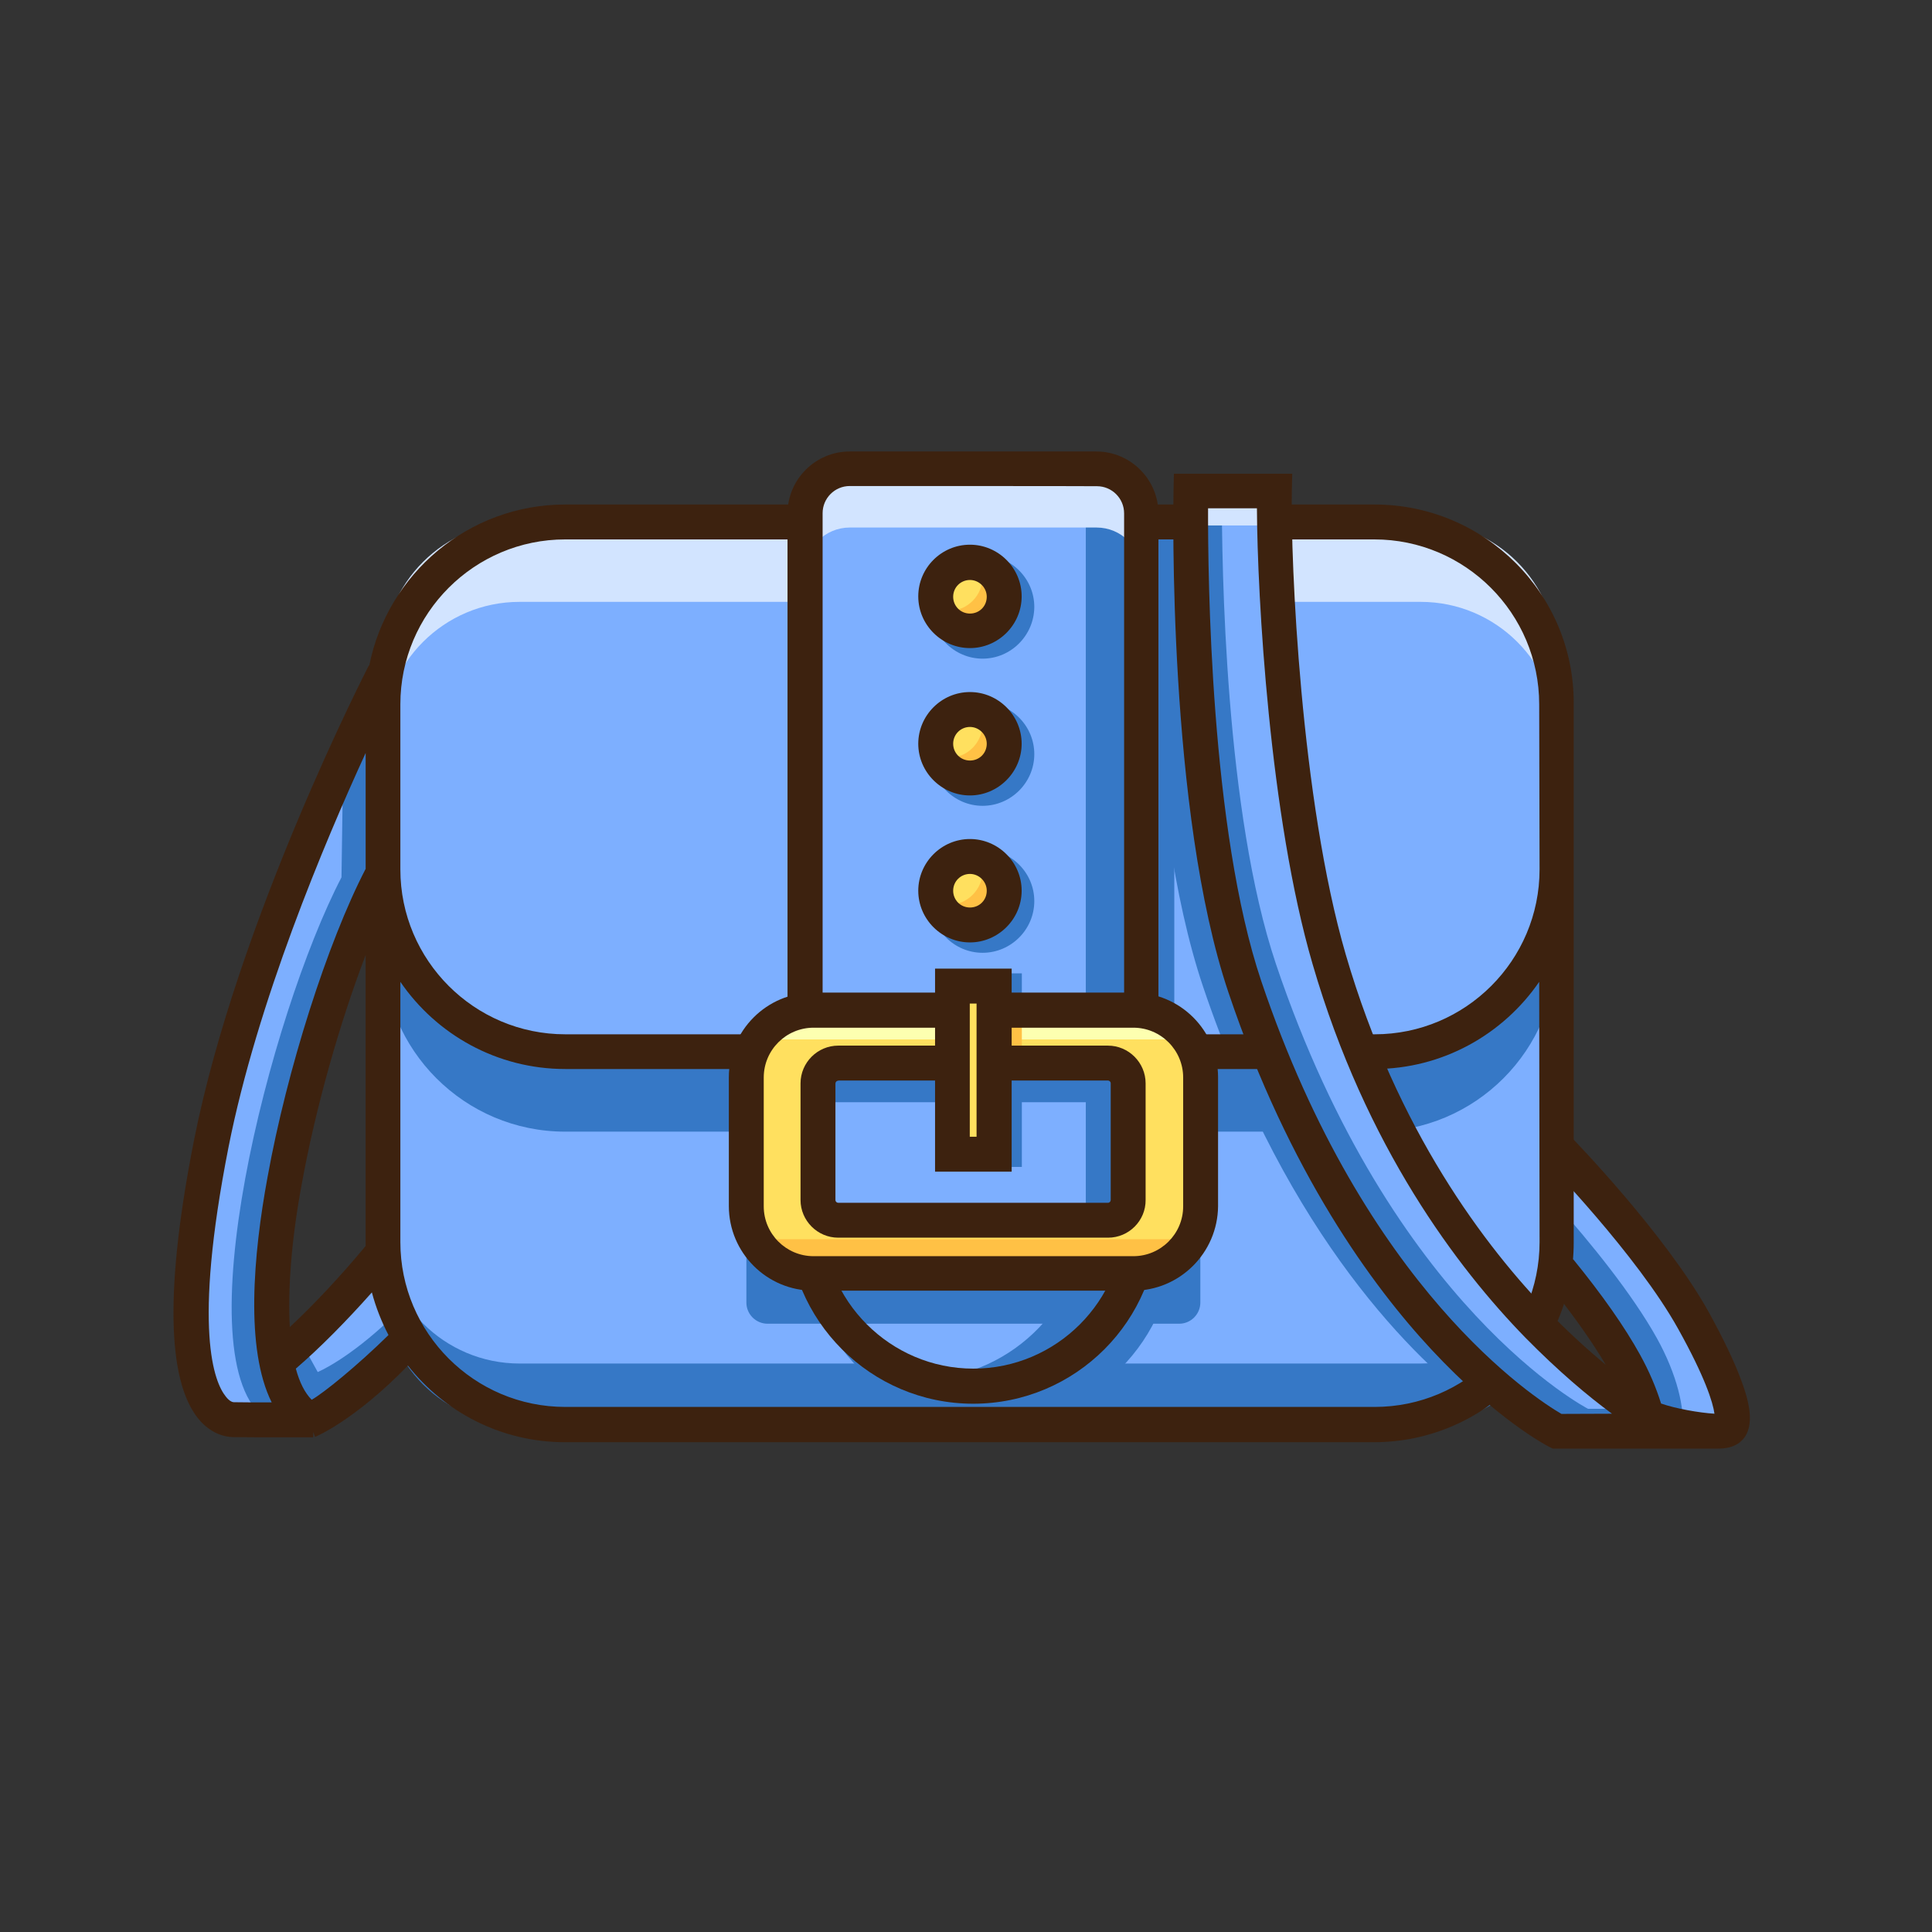 <?xml version="1.0" encoding="utf-8"?>
<!-- Generator: Adobe Illustrator 16.0.0, SVG Export Plug-In . SVG Version: 6.00 Build 0)  -->
<!DOCTYPE svg PUBLIC "-//W3C//DTD SVG 1.1//EN" "http://www.w3.org/Graphics/SVG/1.1/DTD/svg11.dtd">
<svg t="1626439212232" class="icon" viewBox="0 0 1024 1024" version="1.1" xmlns="http://www.w3.org/2000/svg" p-id="14671" width="200" height="200"><rect x="0" y="0" width="1024" height="1024" fill="#333333" stroke="none"/><path d="M728.5 755H299.6c-53.4 0-96.6-43.3-96.6-96.6V373.2c0-53.4 43.3-96.6 96.6-96.6h428.8c53.4 0 96.6 43.3 96.6 96.6v285.1c0.2 53.4-43 96.7-96.5 96.7z" fill="#7DAFFF" p-id="14672"></path><path d="M752.9 722.7H275.4c-39.9 0-72.4-32.4-72.4-72.4v32.3c0 39.9 32.4 72.4 72.4 72.4H753c39.9 0 72.4-32.4 72.4-72.4v-32.3c-0.2 40.1-32.6 72.4-72.5 72.4z m-24.4-122.9H299.6c-53.4 0-96.6-43.3-96.6-96.6v-87.5c0-53.4 43.3-96.6 96.6-96.6h428.8c53.4 0 96.6 43.3 96.6 96.6v87.5c0.2 53.3-43 96.6-96.5 96.6z" fill="#3678C6" p-id="14673"></path><path d="M728.5 557.4H299.6c-53.4 0-96.6-43.3-96.6-96.6v-87.5c0-53.4 43.3-96.6 96.6-96.6h428.8c53.4 0 96.6 43.3 96.6 96.6v87.5c0.2 53.3-43 96.6-96.5 96.6z" fill="#7DAFFF" p-id="14674"></path><path d="M752.9 276.6H275.4c-39.9 0-72.4 32.4-72.4 72.4v42.4c0-39.9 32.4-72.4 72.4-72.4H753c39.9 0 72.4 32.4 72.4 72.4V349c-0.2-40.1-32.6-72.4-72.5-72.4z" fill="#D2E4FF" p-id="14675"></path><path d="M826.7 673.5c12.3 15.2 25.4 32.8 34.6 49.3 5.9 10.6 9.7 20.7 11.8 29.6l-3.2-3.1c8.6 5.8 27.2 10.6 37.1 10.5 12.4-0.2 7.6-28.8-9.5-59.7-22.7-40.9-72.4-91.7-72.4-91.7l1.6 65.1z" fill="#7DAFFF" p-id="14676"></path><path d="M873.2 752.4c-0.1-0.5-0.2-0.9-0.4-1.4-1-0.6-2-1.1-2.8-1.7l3.2 3.1z m5-43.1c-13.3-23.9-35.9-51.4-52.3-69.9l0.7 34c12.3 15.2 25.4 32.8 34.6 49.3 5.5 10 9.4 19.7 11.5 28.2 5.4 3 12.2 5.3 18.9 6.7 1.5-10.8-2.7-29-13.4-48.3z m-353.6 44.8c-54.1 0-97.9-43.9-97.9-97.9V293.7c0-14.4 11.7-26 26-26h143.7c14.4 0 26 11.7 26 26v362.4c0.1 54.1-43.7 98-97.8 98z" fill="#3678C6" p-id="14677"></path><path d="M814.2 723.1c-41.7-36.9-99.8-104.6-131.9-214.5-23.2-79.6-30-191.7-29.1-234.4H609s-3.5 153.5 28.7 248.9C682.9 656.9 751 721.2 783.9 746c12.5-5.6 19.6-5.4 30.3-22.9z" fill="#3678C6" p-id="14678"></path><path d="M210.5 716.5C183 745.1 163.7 753 163.7 753l-17.3-31.1c15.9-13.1 37.6-35 56.5-58.3l7.6 52.9z" fill="#7DAFFF" p-id="14679"></path><path d="M168.4 727.2l-9.1-16.5c-4.6 4.2-8.8 8-12.7 11.2l17.3 31.1s19.4-7.9 46.8-36.5l-2.6-18.5c-23.7 22.7-39.7 29.2-39.7 29.2z" fill="#3678C6" p-id="14680"></path><path d="M202.3 464.1c-38.5 73.7-85.8 260.6-38.5 288.3l2.5 0.1c-8.9 0-32.5 0.1-42.4-0.1-12.4-0.2-36.5-21.3-11.8-146.1 23-116.7 91.8-249.4 91.8-249.4l-1.6 107.2z" fill="#7DAFFF" p-id="14681"></path><path d="M203.7 356.9s-9.1 17.6-21.8 45.6L181 465c-38 73-84.9 257.1-39.6 287.4h24.9l-2.5-0.1c-47.3-27.7 0-214.6 38.5-288.3l1.4-107.1z" fill="#3678C6" p-id="14682"></path><path d="M728.5 267.4H299.6c-51.4 0-94.3 36.9-103.9 85.4l-0.2-0.1c-0.7 1.4-69.6 135.2-92.7 251.8-15.2 77-14.4 126.6 2.2 147.3 5.1 6.3 11.7 9.7 18.5 9.9 5.5 0.1 15 0.1 24 0.1H166V759l1 2.6c0.9-0.4 21.1-8.9 49.2-37.8 19.4 24.7 49.6 40.6 83.2 40.6h428.8c58.4 0 105.9-47.6 105.9-105.9V373.2c0.4-58.4-47.2-105.8-105.6-105.8zM144 743.3c-7.8 0-15.4 0-20-0.1-0.5 0-2.2-0.2-4.4-3.1-5.9-7.4-17.6-34.9 1.5-132 15.2-76.8 50.9-161.5 72.7-209v61.4c-20.3 39.2-41.7 106.4-52 163.4-7.6 41.2-11.9 91.1 2.2 119.4z m16-116.1c7.3-40.1 20-84.9 33.8-121v154.2c-12.7 15.3-27 30.7-40.2 43-1.1-20 0.8-46.2 6.4-76.2z m5.2 114.7c-3.6-3.6-6.4-9.1-8.4-16.5 12.6-10.8 26.9-25.3 40.3-40.4 2.1 7.9 5.1 15.5 8.8 22.6-16.5 16.2-34.2 30.6-40.7 34.3zM816 658.3c0 48.2-39.2 87.4-87.4 87.4h-429c-48.2 0-87.4-39.2-87.4-87.4V520.4c19.1 27.9 51.2 46.2 87.4 46.2h428.8c36.2 0 68.3-18.4 87.4-46.2l0.2 137.9z m0-197.5c0 48.2-39.2 87.4-87.4 87.4h-429c-48.2 0-87.4-39.2-87.4-87.4v-87.5c0-48.2 39.2-87.4 87.4-87.4h428.8c48.2 0 87.4 39.2 87.4 87.4l0.2 87.5z" fill="#3D220F" p-id="14683"></path><path d="M515.8 734.8c-49.2 0-89.1-39.9-89.1-89.1V272.2c0-13.1 10.6-23.7 23.7-23.7h130.8c13.1 0 23.7 10.6 23.7 23.7v373.5c0.1 49.1-39.8 89.1-89.1 89.1z" fill="#7DAFFF" p-id="14684"></path><path d="M581.3 248.4h-16.8c6.7 4.2 11 11.6 11 20.1V642c0 47.9-37.8 87-85.4 89.1 8.1 2.5 16.8 3.8 25.8 3.8 49.2 0 89.1-39.9 89.1-89.1V272.3c0-13.3-10.6-23.9-23.7-23.9z" fill="#3678C6" p-id="14685"></path><path d="M581.3 242.8H450.4c-13.1 0-23.7 12.4-23.7 25.5v35c0-13.1 10.6-23.7 23.7-23.7h130.8c13.1 0 23.7 10.6 23.7 23.7v-35c0.1-13-10.5-25.5-23.6-25.5z" fill="#D2E4FF" p-id="14686"></path><path d="M519.5 515.9h22.1v102.6h-22.1V515.9z" fill="#3678C6" p-id="14687"></path><path d="M625 562.1H406.8c-6.2 0-11.2 5.1-11.2 11.2v117.1c0 6.2 5.1 11.2 11.2 11.2H625c6.2 0 11.2-5.1 11.2-11.2V573.3c-0.1-6.2-5-11.2-11.2-11.2z m-18 109.4c0 4.4-3.6 8-8 8H432.8c-4.4 0-8-3.6-8-8v-79.3c0-4.4 3.6-8 8-8H599c4.4 0 8 3.6 8 8v79.3z" fill="#3678C6" p-id="14688"></path><path d="M515.8 744c-54.2 0-98.4-44.1-98.4-98.4V272.2c0-18.1 14.8-32.9 32.9-32.9h130.8c18.1 0 32.9 14.8 32.9 32.9v373.5c0.2 54.2-43.9 98.3-98.2 98.3z m-65.4-486.4c-8 0-14.4 6.5-14.4 14.4v373.5c0 44 35.9 79.9 79.9 79.9s79.9-35.9 79.9-79.9V272.1c0-8-6.5-14.4-14.4-14.4-0.1-0.1-131-0.1-131-0.1z" fill="#3D220F" p-id="14689"></path><path d="M520.8 349.1c-15 0-27.4-12.3-27.4-27.4 0-15 12.3-27.4 27.4-27.4 15 0 27.4 12.3 27.4 27.4-0.1 15.1-12.4 27.4-27.4 27.4z m0-36.1c-4.9 0-8.9 3.9-8.9 8.9 0 4.9 3.9 8.9 8.9 8.9s8.9-3.9 8.9-8.9c-0.1-5-4-8.9-8.9-8.9z m0 114.1c-15 0-27.4-12.3-27.4-27.4s12.3-27.4 27.4-27.4c15 0 27.4 12.3 27.4 27.4s-12.4 27.4-27.4 27.4z m0-36.2c-4.9 0-8.9 3.9-8.9 8.9 0 4.9 3.9 8.9 8.9 8.9s8.9-3.9 8.9-8.9c-0.1-5-4-8.9-8.9-8.9z m0 114.1c-15 0-27.4-12.3-27.4-27.4s12.3-27.4 27.4-27.4c15 0 27.4 12.3 27.4 27.4S535.8 505 520.8 505z m0-36.2c-4.9 0-8.9 3.9-8.9 8.9 0 4.9 3.9 8.9 8.9 8.9s8.9-3.9 8.9-8.9c-0.1-5-4-8.9-8.9-8.9z" fill="#3678C6" p-id="14690"></path><path d="M496 316.2c0 10 8.1 18.1 18.1 18.1s18.1-8.1 18.1-18.1c0-10-8.1-18.1-18.1-18.1-10 0-18.1 8.1-18.1 18.1zM496 394.2c0 10 8.1 18.1 18.1 18.1 10 0 18.1-8.1 18.1-18.1 0-10-8.1-18.1-18.1-18.1-10 0-18.1 8.1-18.1 18.1zM496 472.1c0 10 8.1 18.1 18.1 18.1 10 0 18.1-8.1 18.1-18.1 0-10-8.1-18.1-18.1-18.1-10 0-18.1 8.1-18.1 18.1z" fill="#FFE05F" p-id="14691"></path><path d="M518.5 296.8c1.5 2.6 2.3 5.7 2.3 8.9 0 10-8.1 18.1-18.1 18.1-2 0-3.8-0.4-5.5-0.9 3.1 5.4 9 9.2 15.8 9.2 10 0 18.1-8.1 18.1-18.1 0-8.1-5.3-14.8-12.6-17.2z m0 77.9c1.5 2.6 2.3 5.7 2.3 8.9 0 10-8.1 18.1-18.1 18.1-2 0-3.8-0.4-5.5-0.9 3.1 5.4 9 9.2 15.8 9.2 10 0 18.1-8.1 18.1-18.1 0-8.1-5.3-14.8-12.6-17.2z m0 77.9c1.5 2.6 2.3 5.7 2.3 8.9 0 10-8.1 18.1-18.1 18.1-2 0-3.8-0.4-5.5-0.9 3.1 5.4 9 9.2 15.8 9.2 10 0 18.1-8.1 18.1-18.1 0-7.9-5.3-14.8-12.6-17.2z" fill="#FFC145" p-id="14692"></path><path d="M514.1 343.5c-15 0-27.4-12.3-27.4-27.4s12.3-27.4 27.4-27.4c15 0 27.4 12.3 27.4 27.4s-12.4 27.4-27.4 27.4z m0-36.1c-4.9 0-8.9 3.9-8.9 8.9 0 4.9 3.9 8.9 8.9 8.9s8.9-3.9 8.9-8.9c0-4.9-4.1-8.9-8.9-8.9z m0 114.2c-15 0-27.4-12.3-27.4-27.4 0-15 12.3-27.4 27.4-27.4 15 0 27.4 12.3 27.4 27.4 0 15-12.4 27.4-27.4 27.4z m0-36.3c-4.9 0-8.9 3.9-8.9 8.9 0 4.9 3.9 8.9 8.9 8.9s8.9-3.9 8.9-8.9c0-4.9-4.1-8.9-8.9-8.9z m0 114.2c-15 0-27.4-12.3-27.4-27.4 0-15 12.3-27.4 27.4-27.4 15 0 27.4 12.3 27.4 27.4 0 15-12.4 27.4-27.4 27.4z m0-36.3c-4.9 0-8.9 3.9-8.9 8.9 0 4.9 3.9 8.9 8.9 8.9s8.9-3.9 8.9-8.9c0-4.9-4.1-8.9-8.9-8.9z" fill="#3D220F" p-id="14693"></path><path d="M885.2 758.7s-127.1-65.9-180.8-250.1c-23.2-79.6-29.8-205.5-29-248.2h-44.3s-3.6 167.4 28.6 262.7c61.4 182.2 165.4 235.7 165.4 235.7h60.1z" fill="#7DAFFF" p-id="14694"></path><path d="M841.7 746.7s-104-53.5-165.4-235.7c-27-80.1-28.8-210.8-28.7-250.7h-16.4s-3.6 167.4 28.6 262.7c61.4 182.2 165.4 235.7 165.4 235.7h60s-7.3-3.8-19-12h-24.5z" fill="#3678C6" p-id="14695"></path><path d="M635.5 262.7h40.1v15.8h-40.1v-15.8z" fill="#D2E4FF" p-id="14696"></path><path d="M925.2 761c3.6-6.2 3-15.2-2.2-29.1-3.6-9.9-9.6-22.4-17.3-36.4-23-41.4-71.7-91.6-73.8-93.7l-13.3 12.9c0.5 0.5 49.1 50.4 70.9 89.7 14.1 25.3 18.4 38.9 19.2 44.9-8.1-0.5-20.6-2.7-28.3-5.4-2.6-8.4-6.3-17.1-11.1-25.8-8.1-14.7-20.1-31.8-35.5-50.7l-14.3 11.7c13.3 16.4 23.9 31.3 31.6 44.3-8.9-7.4-18.9-16.4-29.5-27.2-34.4-35.3-81.1-97-108.3-190.2-23.9-82-29.3-208.6-28.6-245.5l0.2-9.4h-62.7l-0.2 9c-0.1 6.9-3.2 170.1 29.1 265.9 32.2 95.6 76.4 155.8 107.7 189.4 34.4 36.9 61.1 50.9 62.2 51.4l2 1h87.5c9.8 0.1 13.3-4.6 14.7-6.8z m-97.6-11.6c-13.9-8.1-104-65.9-159.1-229.4-27-80.2-28.3-214.6-28.2-250.6h25.9c0.2 46.5 6.7 163.6 29.5 241.6 28.2 96.9 76.9 161.2 112.8 198 17.4 17.7 33.3 31.1 45.9 40.3l-26.8 0.1z" fill="#3D220F" p-id="14697"></path><path d="M613.1 535.5H418.6c-12.7 0-23 10.4-23 23v93.2c0 12.7 10.4 23 23 23h194.5c12.7 0 23-10.4 23-23v-93.2c0-12.7-10.3-23-23-23z m-11.6 84.8c0 17.9-14.7 32.5-32.5 32.5H462.6c-18 0-32.5-14.5-32.5-32.5V590c0-17.9 14.7-32.5 32.5-32.5h111.9c14.9 0 27 12.1 27 27v35.8z" fill="#FFE05F" p-id="14698"></path><path d="M619 531.8H412.8c-5.8 0-10.6 4.8-10.6 10.6v19.1c0-5.8 4.8-10.6 10.6-10.6H619c5.8 0 10.6 4.8 10.6 10.6v-19.1c0-5.8-4.8-10.6-10.6-10.6z" fill="#FDFFB0" p-id="14699"></path><path d="M631 547.4v98.7c0 5.9-4.8 10.7-10.7 10.7H410.5c-4.7 0-8.8-3.1-10.2-7.4v13.8c0 5.9 4.8 10.7 10.7 10.7h209.8c5.9 0 10.7-4.8 10.7-10.7V550.7c0-1.1-0.2-2.2-0.5-3.3z m-111.5-12.1h22.1v22.1h-22.1v-22.1z" fill="#FFC145" p-id="14700"></path><path d="M600.5 684.1H431.2c-24.8 0-44.9-20.1-44.9-44.9V571c0-24.8 20.1-44.9 44.9-44.9h169.5c24.8 0 44.9 20.1 44.9 44.9v68.3c-0.2 24.7-20.3 44.8-45.1 44.8zM431.2 544.7c-14.5 0-26.4 11.8-26.4 26.4v68.3c0 14.5 11.8 26.4 26.4 26.4h169.5c14.5 0 26.4-11.8 26.4-26.4v-68.3c0-14.5-11.8-26.4-26.4-26.4H431.2z" fill="#3D220F" p-id="14701"></path><path d="M587.3 656h-143c-11 0-20-9-20-20v-61.8c0-11 9-20 20-20h142.9c11 0 20 9 20 20V636c0.1 11-8.9 20-19.9 20z m-143-83.2c-0.9 0-1.5 0.7-1.5 1.5V636c0 0.9 0.7 1.5 1.5 1.5h142.9c0.9 0 1.5-0.7 1.5-1.5v-61.8c0-0.9-0.7-1.5-1.5-1.5H444.3z" fill="#3D220F" p-id="14702"></path><path d="M504.7 522.6h22.1v89.1h-22.1v-89.1z" fill="#FFE05F" p-id="14703"></path><path d="M536.2 621h-40.6V513.4h40.6V621zM514 602.5h3.6v-70.6H514v70.6z" fill="#3D220F" p-id="14704"></path></svg>
<!-- <svg version="1.1" id="图层_1" xmlns="http://www.w3.org/2000/svg" xmlns:xlink="http://www.w3.org/1999/xlink" x="0px" y="0px"
	 width="100px" height="100px" viewBox="0 0 100 100" enable-background="new 0 0 100 100" xml:space="preserve">
<g  fill="#f40">
	<path fill="" d="M73.898,44.888H44.629H15.36c-1.702,25.185,14.634,36.077,14.634,36.077h14.635h14.634
		C59.264,80.965,75.6,70.073,73.898,44.888z"/>
	<path fill="" d="M71.639,88.112H17.618c-1.31,0-2.382-1.073-2.382-2.383l0,0c0-1.311,1.072-2.382,2.382-2.382h54.021
		c1.313,0,2.383,1.071,2.383,2.382l0,0C74.021,87.039,72.951,88.112,71.639,88.112z"/>
	<path fill="" d="M61.646,90.362H27.612c-1.31,0-2.382-1.072-2.382-2.382l0,0c0-1.312,1.072-2.383,2.382-2.383h34.034
		c1.31,0,2.382,1.071,2.382,2.383l0,0C64.028,89.29,62.956,90.362,61.646,90.362z"/>
	<g>
		<path fill="" d="M63.409,77.095l-2.165-5.193c4.307-1.797,16.188-7.659,19.421-13.129c0.899-1.521,0.812-2.125,0.809-2.131
			c-0.266-0.24-1.83-0.521-2.942-0.439l-0.209,0.008h-9.87v-5.626h9.775c1.218-0.075,6.007-0.143,8.06,3.162
			c1.32,2.128,1.059,4.781-0.778,7.889C80.746,69.696,65.169,76.36,63.409,77.095z"/>
	</g>
	<path fill="" d="M45.311,37.401c0,0,6.466-5.786,5.784-14.635c-0.68-8.849-8.507-13.273-8.507-13.273
		S51.776,22.427,45.311,37.401z"/>
	<path fill="" d="M58.13,37.401c0,0,4.969-4.445,4.446-11.244c-0.523-6.798-6.539-10.197-6.539-10.197
		S63.099,25.896,58.13,37.401z"/>
	<path fill="" d="M32.024,37.401c0,0,4.968-4.445,4.445-11.244c-0.523-6.798-6.537-10.197-6.537-10.197
		S36.992,25.896,32.024,37.401z"/>
</g>
</svg>
 -->